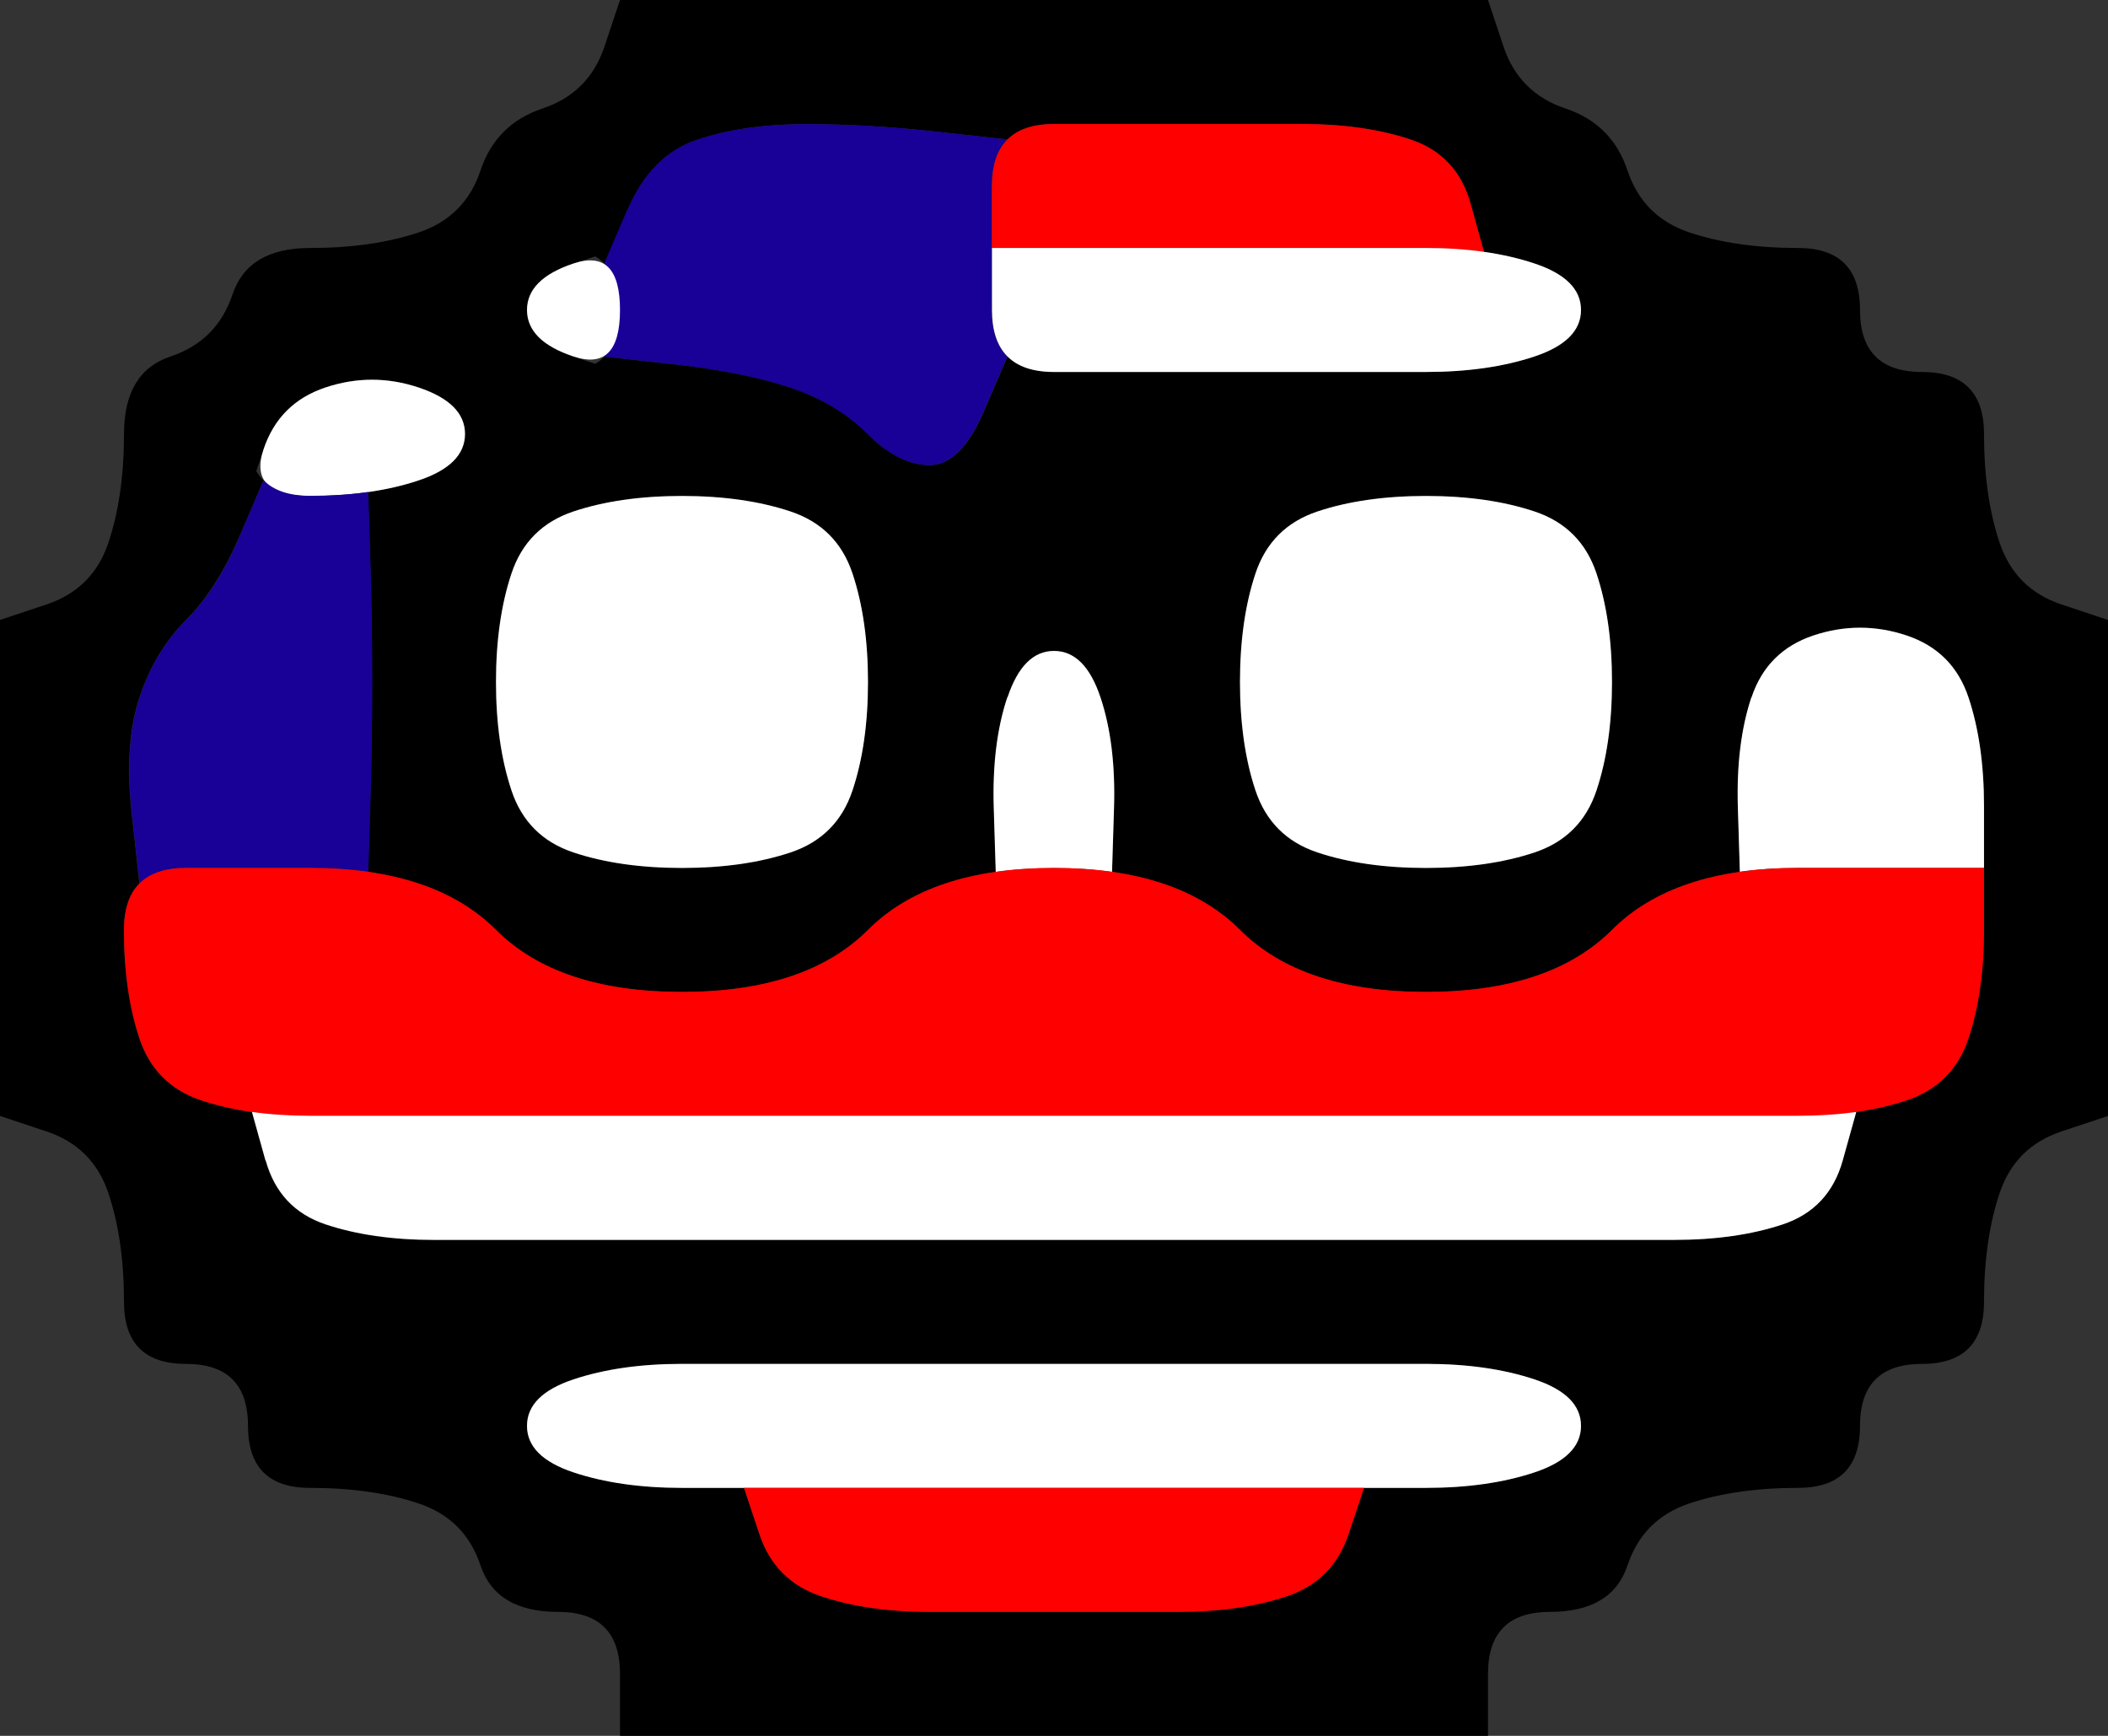 <svg width="17" height="14" version="1.1" viewBox="0 0 17 14" xmlns="http://www.w3.org/2000/svg">
 <rect x="0" y="0" width="17" height="14" fill="#333333" stroke="none"/>
 <g transform="translate(0)">
  <path d="m0 0.5v-0.5h5l-0.125 0.375q-0.125 0.375-0.5 0.5t-0.5 0.5-0.5 0.5-0.875 0.125-0.625 0.375-0.5 0.5-0.375 0.625-0.125 0.875-0.5 0.5l-0.375 0.125v-4.5" fill-opacity="0"/>
  <path d="m4.875 0.375 0.125-0.375h7l0.125 0.375q0.125 0.375 0.5 0.5t0.5 0.5 0.5 0.5 0.875 0.125 0.5 0.5 0.5 0.5 0.5 0.5 0.125 0.875 0.5 0.5l0.375 0.125v4l-0.375 0.125q-0.375 0.125-0.5 0.5t-0.125 0.875-0.5 0.5-0.5 0.5-0.5 0.5-0.875 0.125-0.5 0.5-0.625 0.375-0.5 0.5v0.5h-7v-0.5q0-0.5-0.5-0.5t-0.625-0.375-0.5-0.5-0.875-0.125-0.5-0.5-0.5-0.5-0.5-0.5-0.125-0.875-0.5-0.5l-0.375-0.125v-4l0.375-0.125q0.375-0.125 0.5-0.5t0.125-0.875 0.375-0.625 0.5-0.5 0.625-0.375 0.875-0.125 0.5-0.5 0.5-0.5 0.5-0.5m4.625 12.625q0.5 0 0.875-0.125t0.5-0.5l0.125-0.375h0.5q0.5 0 0.875-0.125t0.375-0.375-0.375-0.375-0.875-0.125-1 0-1 0-1 0-1 0-1 0-1 0-0.875 0.125-0.375 0.375 0.375 0.375 0.875 0.125h0.5l0.125 0.375q0.125 0.375 0.5 0.5t0.875 0.125 1 0 1 0m1.875-1h-0.625 0.25q0.25 0 0.5 0h0.25-0.375m-5.25 0h-0.875 0.25q0.25 0 0.5 0h0.25-0.125m7.375-2q0.5 0 0.875-0.125t0.484-0.516l0.109-0.391-0.219 0.031 0.219-0.031q0.219-0.031 0.406-0.094l0.188-0.062-0.562 0.188 0.375-0.125q0.375-0.125 0.5-0.5t0.125-0.875 0-1-0.125-0.875-0.5-0.5-0.75 0-0.5 0.5-0.109 0.891l0.016 0.516 0.219-0.031-0.219 0.031q-0.219 0.031-0.406 0.094l-0.188 0.062 0.562-0.188-0.375 0.125q-0.375 0.125-0.625 0.375t-0.625 0.375-0.875 0.125-0.875-0.125-0.625-0.375-0.625-0.375l-0.375-0.125 0.562 0.188-0.188-0.062q-0.188-0.062-0.406-0.094l-0.219-0.031 0.219 0.031 0.016-0.516q0.016-0.516-0.109-0.891t-0.375-0.375-0.375 0.375-0.109 0.891l0.016 0.516 0.219-0.031-0.219 0.031q-0.219 0.031-0.406 0.094l-0.188 0.062 0.562-0.188-0.375 0.125q-0.375 0.125-0.625 0.375t-0.625 0.375-0.875 0.125-0.875-0.125-0.625-0.375-0.625-0.375l-0.375-0.125 0.562 0.188-0.188-0.062q-0.188-0.062-0.406-0.094l-0.219-0.031 0.219 0.031 0.016-0.516q0.016-0.516 0.016-1.016t-0.016-1.016l-0.016-0.516-0.219 0.031 0.219-0.031q0.219-0.031 0.406-0.094l0.188-0.062-0.562 0.188 0.375-0.125q0.375-0.125 0.375-0.375t-0.375-0.375-0.75 0-0.5 0.5l-0.125 0.375v-0.75 0.25q0 0.25 0.125 0.375l0.125 0.125-0.125-0.125-0.188 0.438q-0.188 0.438-0.438 0.688t-0.375 0.625-0.062 0.938l0.062 0.562 0.125-0.125-0.125 0.125q-0.125 0.125-0.125 0.375v0.25-0.75 0.5q0 0.5 0.125 0.875t0.5 0.5l0.375 0.125-0.562-0.188 0.188 0.062q0.188 0.062 0.406 0.094l0.219 0.031-0.219-0.031 0.109 0.391q0.109 0.391 0.484 0.516t0.875 0.125 1 0 1 0 1 0 1 0 1 0 1 0 1 0 1 0 1 0 1 0m-2-3q0.5 0 0.875-0.125t0.5-0.5 0.125-0.875-0.125-0.875-0.5-0.5-0.875-0.125-0.875 0.125-0.5 0.5-0.125 0.875 0.125 0.875 0.5 0.5 0.875 0.125m-6 0q0.5 0 0.875-0.125t0.5-0.5 0.125-0.875-0.125-0.875-0.5-0.5-0.875-0.125-0.875 0.125-0.5 0.5-0.125 0.875 0.125 0.875 0.5 0.5 0.875 0.125m1.5-3.5q0.25 0.25 0.5 0.25t0.438-0.438l0.188-0.438-0.125-0.125 0.125 0.125q0.125 0.125 0.375 0.125h0.25-0.75 0.5q0.5 0 1 0t1 0 1 0 0.875-0.125 0.375-0.375-0.375-0.375l-0.375-0.125 0.562 0.188-0.188-0.062q-0.188-0.062-0.406-0.094l-0.219-0.031 0.219 0.031-0.109-0.391q-0.109-0.391-0.484-0.516t-0.875-0.125-1 0-1 0h-0.5 0.75-0.25q-0.25 0-0.375 0.125l-0.125 0.125 0.125-0.125-0.562-0.062q-0.562-0.062-1.062-0.062t-0.875 0.125-0.562 0.562l-0.188 0.438 0.125 0.125-0.125-0.125q-0.125-0.125-0.375-0.125h-0.25 0.75l-0.375 0.125q-0.375 0.125-0.375 0.375t0.375 0.375l0.375 0.125h-0.75 0.25q0.25 0 0.375-0.125l0.125-0.125-0.125 0.125 0.562 0.062q0.562 0.062 0.938 0.188t0.625 0.375"/>
  <path d="m12.125 0.375-0.125-0.375h5v5l-0.375-0.125q-0.375-0.125-0.5-0.5t-0.125-0.875-0.5-0.5-0.5-0.5-0.5-0.5-0.875-0.125-0.5-0.5-0.5-0.5-0.5-0.5" fill-opacity="0"/>
  <path d="m5.062 1.688q0.188-0.438 0.562-0.562t0.875-0.125 1.062 0.062l0.562 0.062 0.125-0.125-0.125 0.125q-0.125 0.125-0.125 0.375v0.25-0.75 0.5q0 0.5 0 1v0.5-0.75 0.25q0 0.25 0.125 0.375l0.125 0.125-0.125-0.125-0.188 0.438q-0.188 0.438-0.438 0.438t-0.5-0.25-0.625-0.375-0.938-0.188l-0.562-0.062-0.125 0.125 0.125-0.125q0.125-0.125 0.125-0.375v-0.25 0.75-1 0.75-0.25q0-0.25-0.125-0.375l-0.125-0.125 0.125 0.125 0.188-0.438" fill="#190096"/>
  <path d="m8 1.5q0-0.5 0.5-0.5t1 0 1 0 0.875 0.125 0.484 0.516l0.109 0.391 0.219 0.031-0.219-0.031q-0.219-0.031-0.469-0.031h-0.25 0.75-0.5q-0.5 0-1 0t-1 0-1 0h-0.5v-0.5m0 0.125v0.625-0.25q0-0.25 0-0.5v-0.25 0.375" fill="#f00"/>
  <g fill="#fff">
   <path d="m4.25 2.5q0-0.25 0.375-0.375t0.375 0.375-0.375 0.375-0.375-0.375"/>
   <path d="m8 2.5v-0.5h0.5q0.5 0 1 0t1 0 1 0 0.875 0.125 0.375 0.375-0.375 0.375-0.875 0.125-1 0-1 0-1 0-0.5-0.5m0-0.625v0.875-0.25q0-0.25 0-0.5v-0.25 0.125"/>
   <path d="m2.125 3.625q0.125-0.375 0.5-0.5t0.75 0 0.375 0.375-0.375 0.375-0.875 0.125-0.375-0.375"/>
  </g>
  <path d="m1.938 4.312 0.188-0.438-0.125-0.125 0.125 0.125q0.125 0.125 0.375 0.125h0.25-0.75 1-0.75 0.25q0.25 0 0.469-0.031l0.219-0.031-0.219 0.031 0.016 0.516q0.016 0.516 0.016 1.016t-0.016 1.016l-0.016 0.516 0.219 0.031-0.219-0.031q-0.219-0.031-0.469-0.031h-0.25 0.75-0.5q-0.5 0-1 0h-0.5 0.75-0.25q-0.25 0-0.375 0.125l-0.125 0.125 0.125-0.125-0.062-0.562q-0.062-0.562 0.062-0.938t0.375-0.625 0.438-0.688" fill="#190096"/>
  <g fill="#fff">
   <path d="m4.125 4.625q0.125-0.375 0.5-0.5t0.875-0.125 0.875 0.125 0.5 0.5 0.125 0.875-0.125 0.875-0.5 0.5-0.875 0.125-0.875-0.125-0.5-0.5-0.125-0.875 0.125-0.875"/>
   <path d="m10.125 4.625q0.125-0.375 0.5-0.5t0.875-0.125 0.875 0.125 0.5 0.5 0.125 0.875-0.125 0.875-0.5 0.5-0.875 0.125-0.875-0.125-0.5-0.5-0.125-0.875 0.125-0.875"/>
   <path d="m8.125 5.625q0.125-0.375 0.375-0.375t0.375 0.375 0.109 0.891l-0.016 0.516 0.219 0.031-0.219-0.031q-0.219-0.031-0.469-0.031h-0.25 0.75-1 0.75-0.25q-0.25 0-0.469 0.031l-0.219 0.031 0.219-0.031-0.016-0.516q-0.016-0.516 0.109-0.891"/>
   <path d="m14.125 5.625q0.125-0.375 0.5-0.5t0.75 0 0.5 0.5 0.125 0.875v0.5h-0.5q-0.5 0-1 0h-0.5 0.75-0.25q-0.25 0-0.469 0.031l-0.219 0.031 0.219-0.031-0.016-0.516q-0.016-0.516 0.109-0.891m1.875 1.5v-0.875 0.25q0 0.25 0 0.5v0.25-0.125"/>
  </g>
  <path d="m1 7.5q0-0.5 0.5-0.5t1 0 0.875 0.125 0.625 0.375 0.625 0.375 0.875 0.125 0.875-0.125 0.625-0.375 0.625-0.375 0.875-0.125 0.875 0.125 0.625 0.375 0.625 0.375 0.875 0.125 0.875-0.125 0.625-0.375 0.625-0.375 0.875-0.125 1 0h0.5v0.5q0 0.5-0.125 0.875t-0.5 0.5-0.875 0.125-1 0-1 0-1 0-1 0-1 0-1 0-1 0-1 0-1 0-1 0-1 0-1 0-0.875-0.125-0.5-0.5-0.125-0.875m15-0.125v-0.625 0.25q0 0.25 0 0.5v0.25-0.375" fill="#f00"/>
  <path d="m0 9.5v-0.5l0.375 0.125q0.375 0.125 0.5 0.5t0.125 0.875 0.5 0.5 0.5 0.5 0.5 0.5 0.875 0.125 0.5 0.5 0.625 0.375 0.5 0.5v0.5h-5v-4.5" fill-opacity="0"/>
  <path d="m2.141 9.359-0.109-0.391-0.219-0.031 0.219 0.031q0.219 0.031 0.469 0.031h0.25-0.75 0.5q0.5 0 1 0t1 0 1 0 1 0 1 0 1 0 1 0 1 0 1 0 1 0 1 0 1 0h0.5-0.75 0.25q0.25 0 0.469-0.031l0.219-0.031-0.219 0.031-0.109 0.391q-0.109 0.391-0.484 0.516t-0.875 0.125-1 0-1 0-1 0-1 0-1 0-1 0-1 0-1 0-1 0-1 0-0.875-0.125-0.484-0.516" fill="#fff"/>
  <path d="m16.125 9.625q0.125-0.375 0.5-0.5l0.375-0.125v5h-5v-0.5q0-0.5 0.5-0.5t0.625-0.375 0.5-0.5 0.875-0.125 0.5-0.5 0.5-0.5 0.5-0.5 0.125-0.875" fill-opacity="0"/>
  <path d="m4.25 11.5q0-0.25 0.375-0.375t0.875-0.125 1 0 1 0 1 0 1 0 1 0 1 0 0.875 0.125 0.375 0.375-0.375 0.375-0.875 0.125-1 0-1 0-1 0-1 0-1 0-1 0-0.875-0.125-0.375-0.375" fill="#fff"/>
  <path d="m6.125 12.375-0.125-0.375h0.5q0.5 0 1 0t1 0 1 0 1 0h0.5l-0.125 0.375q-0.125 0.375-0.5 0.5t-0.875 0.125-1 0-1 0-0.875-0.125-0.5-0.5m5-0.375h-0.875 0.25q0.25 0 0.5 0h0.25-0.125m-4.75 0h-0.625 0.25q0.25 0 0.5 0h0.25-0.375" fill="#f00"/>
 </g>
</svg>

